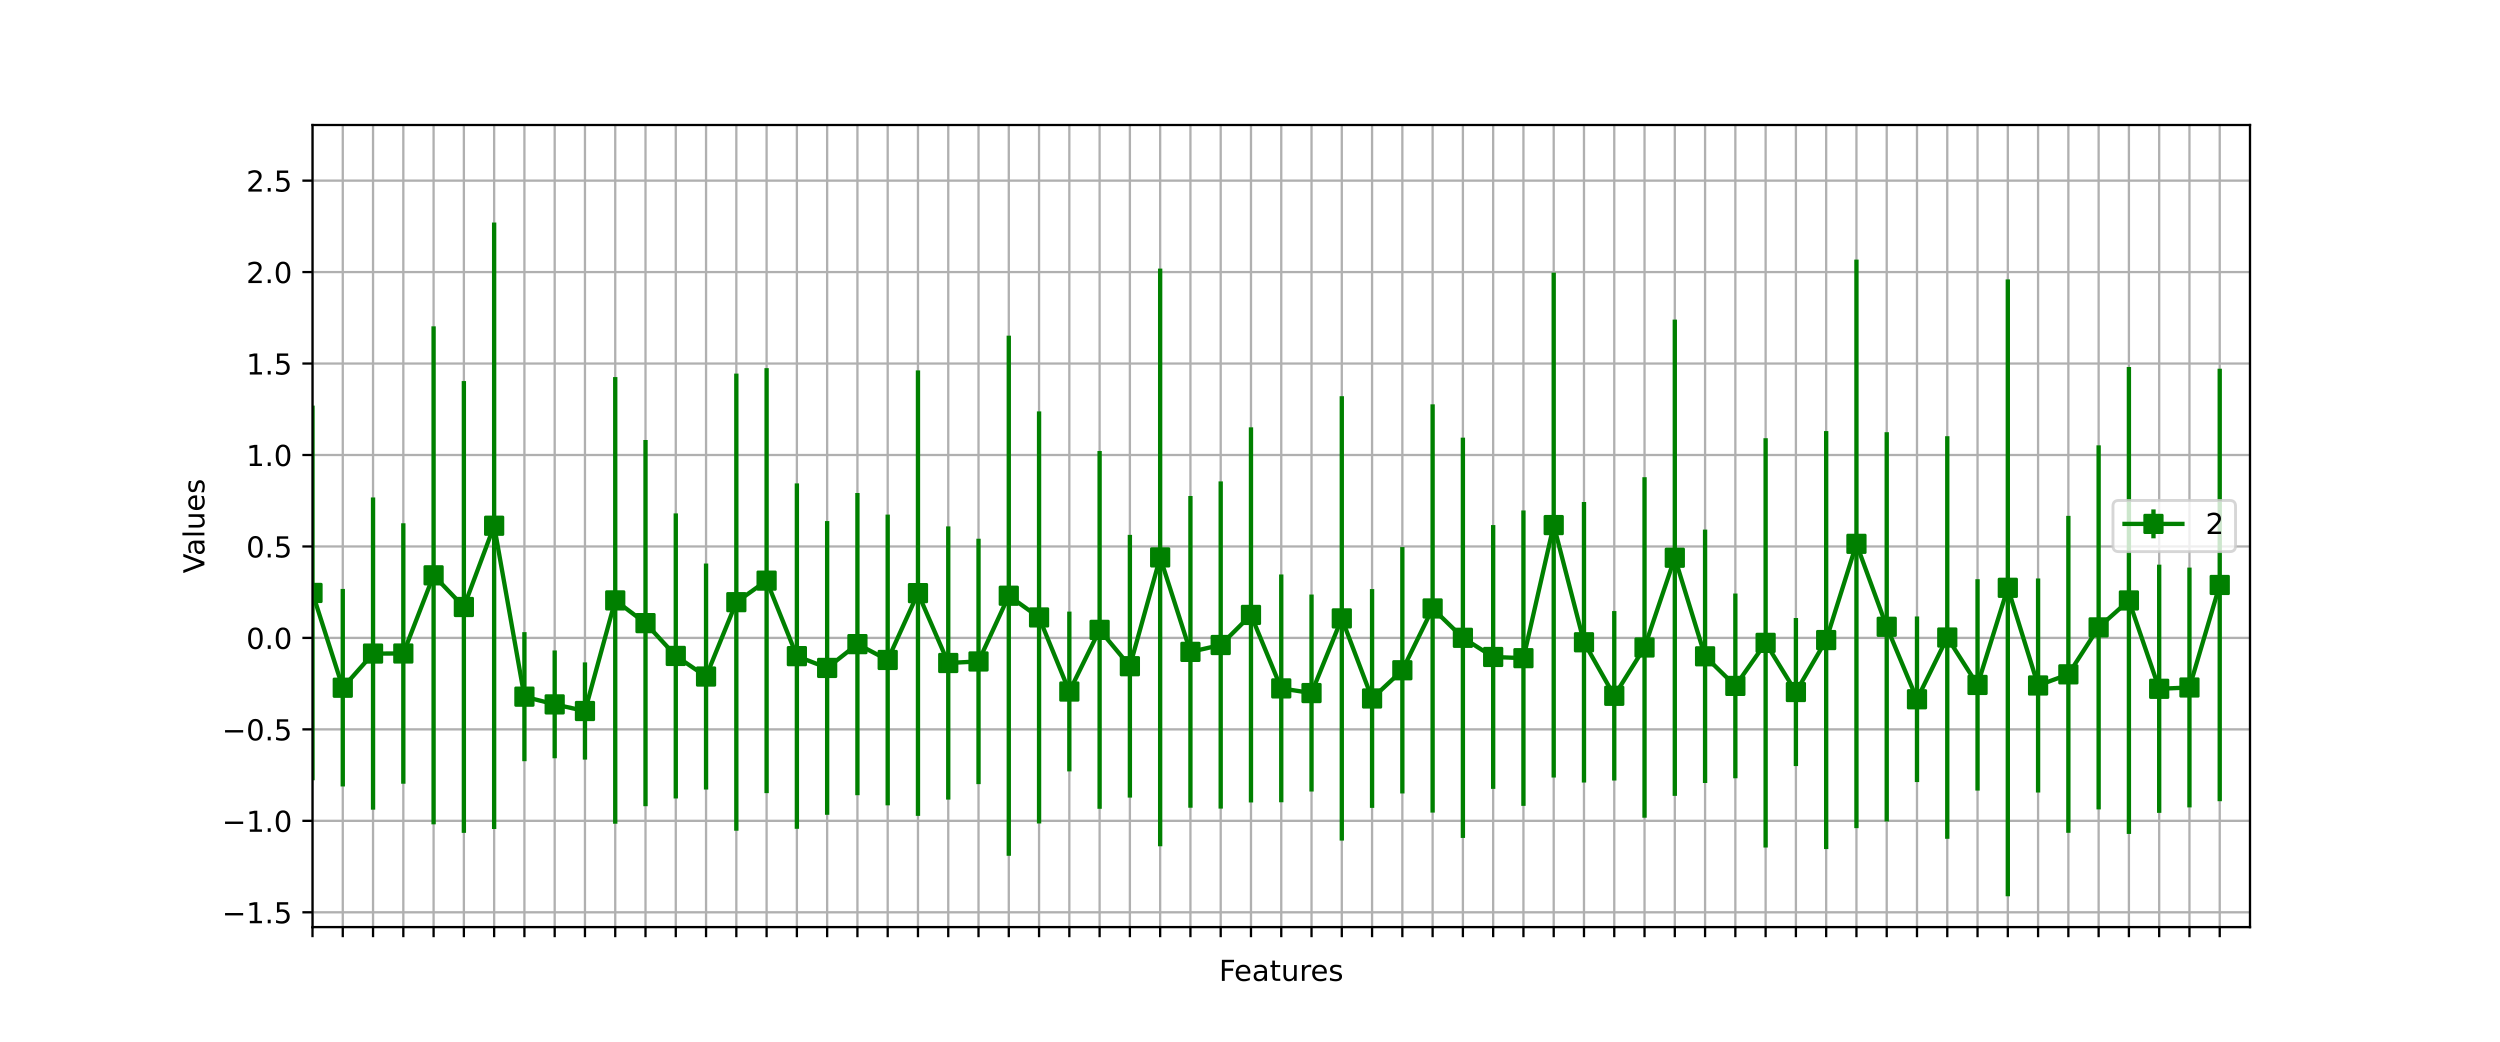 <?xml version="1.0" encoding="utf-8" standalone="no"?>
<!DOCTYPE svg PUBLIC "-//W3C//DTD SVG 1.1//EN"
  "http://www.w3.org/Graphics/SVG/1.1/DTD/svg11.dtd">
<!-- Created with matplotlib (https://matplotlib.org/) -->
<svg height="360pt" version="1.1" viewBox="0 0 864 360" width="864pt" xmlns="http://www.w3.org/2000/svg" xmlns:xlink="http://www.w3.org/1999/xlink">
 <defs>
  <style type="text/css">*{stroke-linecap:butt;stroke-linejoin:round;}</style>
 </defs>
 <g id="figure_1">
  <g id="patch_1">
   <path d="M 0 360 
L 864 360 
L 864 0 
L 0 0 
z
" style="fill:#ffffff;"/>
  </g>
  <g id="axes_1">
   <g id="patch_2">
    <path d="M 108 320.4 
L 777.6 320.4 
L 777.6 43.2 
L 108 43.2 
z
" style="fill:#ffffff;"/>
   </g>
   <g id="matplotlib.axis_1">
    <g id="xtick_1">
     <g id="line2d_1">
      <path clip-path="url(#p2459a33c38)" d="M 108 320.4 
L 108 43.2 
" style="fill:none;stroke:#b0b0b0;stroke-linecap:square;stroke-width:0.8;"/>
     </g>
     <g id="line2d_2">
      <defs>
       <path d="M 0 0 
L 0 3.5 
" id="m69bde5a366" style="stroke:#000000;stroke-width:0.8;"/>
      </defs>
      <g>
       <use style="stroke:#000000;stroke-width:0.8;" x="108" xlink:href="#m69bde5a366" y="320.4"/>
      </g>
     </g>
    </g>
    <g id="xtick_2">
     <g id="line2d_3">
      <path clip-path="url(#p2459a33c38)" d="M 118.463 320.4 
L 118.463 43.2 
" style="fill:none;stroke:#b0b0b0;stroke-linecap:square;stroke-width:0.8;"/>
     </g>
     <g id="line2d_4">
      <g>
       <use style="stroke:#000000;stroke-width:0.8;" x="118.463" xlink:href="#m69bde5a366" y="320.4"/>
      </g>
     </g>
    </g>
    <g id="xtick_3">
     <g id="line2d_5">
      <path clip-path="url(#p2459a33c38)" d="M 128.925 320.4 
L 128.925 43.2 
" style="fill:none;stroke:#b0b0b0;stroke-linecap:square;stroke-width:0.8;"/>
     </g>
     <g id="line2d_6">
      <g>
       <use style="stroke:#000000;stroke-width:0.8;" x="128.925" xlink:href="#m69bde5a366" y="320.4"/>
      </g>
     </g>
    </g>
    <g id="xtick_4">
     <g id="line2d_7">
      <path clip-path="url(#p2459a33c38)" d="M 139.387 320.4 
L 139.387 43.2 
" style="fill:none;stroke:#b0b0b0;stroke-linecap:square;stroke-width:0.8;"/>
     </g>
     <g id="line2d_8">
      <g>
       <use style="stroke:#000000;stroke-width:0.8;" x="139.387" xlink:href="#m69bde5a366" y="320.4"/>
      </g>
     </g>
    </g>
    <g id="xtick_5">
     <g id="line2d_9">
      <path clip-path="url(#p2459a33c38)" d="M 149.85 320.4 
L 149.85 43.2 
" style="fill:none;stroke:#b0b0b0;stroke-linecap:square;stroke-width:0.8;"/>
     </g>
     <g id="line2d_10">
      <g>
       <use style="stroke:#000000;stroke-width:0.8;" x="149.85" xlink:href="#m69bde5a366" y="320.4"/>
      </g>
     </g>
    </g>
    <g id="xtick_6">
     <g id="line2d_11">
      <path clip-path="url(#p2459a33c38)" d="M 160.312 320.4 
L 160.312 43.2 
" style="fill:none;stroke:#b0b0b0;stroke-linecap:square;stroke-width:0.8;"/>
     </g>
     <g id="line2d_12">
      <g>
       <use style="stroke:#000000;stroke-width:0.8;" x="160.312" xlink:href="#m69bde5a366" y="320.4"/>
      </g>
     </g>
    </g>
    <g id="xtick_7">
     <g id="line2d_13">
      <path clip-path="url(#p2459a33c38)" d="M 170.775 320.4 
L 170.775 43.2 
" style="fill:none;stroke:#b0b0b0;stroke-linecap:square;stroke-width:0.8;"/>
     </g>
     <g id="line2d_14">
      <g>
       <use style="stroke:#000000;stroke-width:0.8;" x="170.775" xlink:href="#m69bde5a366" y="320.4"/>
      </g>
     </g>
    </g>
    <g id="xtick_8">
     <g id="line2d_15">
      <path clip-path="url(#p2459a33c38)" d="M 181.238 320.4 
L 181.238 43.2 
" style="fill:none;stroke:#b0b0b0;stroke-linecap:square;stroke-width:0.8;"/>
     </g>
     <g id="line2d_16">
      <g>
       <use style="stroke:#000000;stroke-width:0.8;" x="181.238" xlink:href="#m69bde5a366" y="320.4"/>
      </g>
     </g>
    </g>
    <g id="xtick_9">
     <g id="line2d_17">
      <path clip-path="url(#p2459a33c38)" d="M 191.7 320.4 
L 191.7 43.2 
" style="fill:none;stroke:#b0b0b0;stroke-linecap:square;stroke-width:0.8;"/>
     </g>
     <g id="line2d_18">
      <g>
       <use style="stroke:#000000;stroke-width:0.8;" x="191.7" xlink:href="#m69bde5a366" y="320.4"/>
      </g>
     </g>
    </g>
    <g id="xtick_10">
     <g id="line2d_19">
      <path clip-path="url(#p2459a33c38)" d="M 202.162 320.4 
L 202.162 43.2 
" style="fill:none;stroke:#b0b0b0;stroke-linecap:square;stroke-width:0.8;"/>
     </g>
     <g id="line2d_20">
      <g>
       <use style="stroke:#000000;stroke-width:0.8;" x="202.162" xlink:href="#m69bde5a366" y="320.4"/>
      </g>
     </g>
    </g>
    <g id="xtick_11">
     <g id="line2d_21">
      <path clip-path="url(#p2459a33c38)" d="M 212.625 320.4 
L 212.625 43.2 
" style="fill:none;stroke:#b0b0b0;stroke-linecap:square;stroke-width:0.8;"/>
     </g>
     <g id="line2d_22">
      <g>
       <use style="stroke:#000000;stroke-width:0.8;" x="212.625" xlink:href="#m69bde5a366" y="320.4"/>
      </g>
     </g>
    </g>
    <g id="xtick_12">
     <g id="line2d_23">
      <path clip-path="url(#p2459a33c38)" d="M 223.088 320.4 
L 223.088 43.2 
" style="fill:none;stroke:#b0b0b0;stroke-linecap:square;stroke-width:0.8;"/>
     </g>
     <g id="line2d_24">
      <g>
       <use style="stroke:#000000;stroke-width:0.8;" x="223.088" xlink:href="#m69bde5a366" y="320.4"/>
      </g>
     </g>
    </g>
    <g id="xtick_13">
     <g id="line2d_25">
      <path clip-path="url(#p2459a33c38)" d="M 233.55 320.4 
L 233.55 43.2 
" style="fill:none;stroke:#b0b0b0;stroke-linecap:square;stroke-width:0.8;"/>
     </g>
     <g id="line2d_26">
      <g>
       <use style="stroke:#000000;stroke-width:0.8;" x="233.55" xlink:href="#m69bde5a366" y="320.4"/>
      </g>
     </g>
    </g>
    <g id="xtick_14">
     <g id="line2d_27">
      <path clip-path="url(#p2459a33c38)" d="M 244.012 320.4 
L 244.012 43.2 
" style="fill:none;stroke:#b0b0b0;stroke-linecap:square;stroke-width:0.8;"/>
     </g>
     <g id="line2d_28">
      <g>
       <use style="stroke:#000000;stroke-width:0.8;" x="244.012" xlink:href="#m69bde5a366" y="320.4"/>
      </g>
     </g>
    </g>
    <g id="xtick_15">
     <g id="line2d_29">
      <path clip-path="url(#p2459a33c38)" d="M 254.475 320.4 
L 254.475 43.2 
" style="fill:none;stroke:#b0b0b0;stroke-linecap:square;stroke-width:0.8;"/>
     </g>
     <g id="line2d_30">
      <g>
       <use style="stroke:#000000;stroke-width:0.8;" x="254.475" xlink:href="#m69bde5a366" y="320.4"/>
      </g>
     </g>
    </g>
    <g id="xtick_16">
     <g id="line2d_31">
      <path clip-path="url(#p2459a33c38)" d="M 264.938 320.4 
L 264.938 43.2 
" style="fill:none;stroke:#b0b0b0;stroke-linecap:square;stroke-width:0.8;"/>
     </g>
     <g id="line2d_32">
      <g>
       <use style="stroke:#000000;stroke-width:0.8;" x="264.938" xlink:href="#m69bde5a366" y="320.4"/>
      </g>
     </g>
    </g>
    <g id="xtick_17">
     <g id="line2d_33">
      <path clip-path="url(#p2459a33c38)" d="M 275.4 320.4 
L 275.4 43.2 
" style="fill:none;stroke:#b0b0b0;stroke-linecap:square;stroke-width:0.8;"/>
     </g>
     <g id="line2d_34">
      <g>
       <use style="stroke:#000000;stroke-width:0.8;" x="275.4" xlink:href="#m69bde5a366" y="320.4"/>
      </g>
     </g>
    </g>
    <g id="xtick_18">
     <g id="line2d_35">
      <path clip-path="url(#p2459a33c38)" d="M 285.863 320.4 
L 285.863 43.2 
" style="fill:none;stroke:#b0b0b0;stroke-linecap:square;stroke-width:0.8;"/>
     </g>
     <g id="line2d_36">
      <g>
       <use style="stroke:#000000;stroke-width:0.8;" x="285.863" xlink:href="#m69bde5a366" y="320.4"/>
      </g>
     </g>
    </g>
    <g id="xtick_19">
     <g id="line2d_37">
      <path clip-path="url(#p2459a33c38)" d="M 296.325 320.4 
L 296.325 43.2 
" style="fill:none;stroke:#b0b0b0;stroke-linecap:square;stroke-width:0.8;"/>
     </g>
     <g id="line2d_38">
      <g>
       <use style="stroke:#000000;stroke-width:0.8;" x="296.325" xlink:href="#m69bde5a366" y="320.4"/>
      </g>
     </g>
    </g>
    <g id="xtick_20">
     <g id="line2d_39">
      <path clip-path="url(#p2459a33c38)" d="M 306.788 320.4 
L 306.788 43.2 
" style="fill:none;stroke:#b0b0b0;stroke-linecap:square;stroke-width:0.8;"/>
     </g>
     <g id="line2d_40">
      <g>
       <use style="stroke:#000000;stroke-width:0.8;" x="306.788" xlink:href="#m69bde5a366" y="320.4"/>
      </g>
     </g>
    </g>
    <g id="xtick_21">
     <g id="line2d_41">
      <path clip-path="url(#p2459a33c38)" d="M 317.25 320.4 
L 317.25 43.2 
" style="fill:none;stroke:#b0b0b0;stroke-linecap:square;stroke-width:0.8;"/>
     </g>
     <g id="line2d_42">
      <g>
       <use style="stroke:#000000;stroke-width:0.8;" x="317.25" xlink:href="#m69bde5a366" y="320.4"/>
      </g>
     </g>
    </g>
    <g id="xtick_22">
     <g id="line2d_43">
      <path clip-path="url(#p2459a33c38)" d="M 327.712 320.4 
L 327.712 43.2 
" style="fill:none;stroke:#b0b0b0;stroke-linecap:square;stroke-width:0.8;"/>
     </g>
     <g id="line2d_44">
      <g>
       <use style="stroke:#000000;stroke-width:0.8;" x="327.712" xlink:href="#m69bde5a366" y="320.4"/>
      </g>
     </g>
    </g>
    <g id="xtick_23">
     <g id="line2d_45">
      <path clip-path="url(#p2459a33c38)" d="M 338.175 320.4 
L 338.175 43.2 
" style="fill:none;stroke:#b0b0b0;stroke-linecap:square;stroke-width:0.8;"/>
     </g>
     <g id="line2d_46">
      <g>
       <use style="stroke:#000000;stroke-width:0.8;" x="338.175" xlink:href="#m69bde5a366" y="320.4"/>
      </g>
     </g>
    </g>
    <g id="xtick_24">
     <g id="line2d_47">
      <path clip-path="url(#p2459a33c38)" d="M 348.637 320.4 
L 348.637 43.2 
" style="fill:none;stroke:#b0b0b0;stroke-linecap:square;stroke-width:0.8;"/>
     </g>
     <g id="line2d_48">
      <g>
       <use style="stroke:#000000;stroke-width:0.8;" x="348.637" xlink:href="#m69bde5a366" y="320.4"/>
      </g>
     </g>
    </g>
    <g id="xtick_25">
     <g id="line2d_49">
      <path clip-path="url(#p2459a33c38)" d="M 359.1 320.4 
L 359.1 43.2 
" style="fill:none;stroke:#b0b0b0;stroke-linecap:square;stroke-width:0.8;"/>
     </g>
     <g id="line2d_50">
      <g>
       <use style="stroke:#000000;stroke-width:0.8;" x="359.1" xlink:href="#m69bde5a366" y="320.4"/>
      </g>
     </g>
    </g>
    <g id="xtick_26">
     <g id="line2d_51">
      <path clip-path="url(#p2459a33c38)" d="M 369.562 320.4 
L 369.562 43.2 
" style="fill:none;stroke:#b0b0b0;stroke-linecap:square;stroke-width:0.8;"/>
     </g>
     <g id="line2d_52">
      <g>
       <use style="stroke:#000000;stroke-width:0.8;" x="369.562" xlink:href="#m69bde5a366" y="320.4"/>
      </g>
     </g>
    </g>
    <g id="xtick_27">
     <g id="line2d_53">
      <path clip-path="url(#p2459a33c38)" d="M 380.025 320.4 
L 380.025 43.2 
" style="fill:none;stroke:#b0b0b0;stroke-linecap:square;stroke-width:0.8;"/>
     </g>
     <g id="line2d_54">
      <g>
       <use style="stroke:#000000;stroke-width:0.8;" x="380.025" xlink:href="#m69bde5a366" y="320.4"/>
      </g>
     </g>
    </g>
    <g id="xtick_28">
     <g id="line2d_55">
      <path clip-path="url(#p2459a33c38)" d="M 390.488 320.4 
L 390.488 43.2 
" style="fill:none;stroke:#b0b0b0;stroke-linecap:square;stroke-width:0.8;"/>
     </g>
     <g id="line2d_56">
      <g>
       <use style="stroke:#000000;stroke-width:0.8;" x="390.488" xlink:href="#m69bde5a366" y="320.4"/>
      </g>
     </g>
    </g>
    <g id="xtick_29">
     <g id="line2d_57">
      <path clip-path="url(#p2459a33c38)" d="M 400.95 320.4 
L 400.95 43.2 
" style="fill:none;stroke:#b0b0b0;stroke-linecap:square;stroke-width:0.8;"/>
     </g>
     <g id="line2d_58">
      <g>
       <use style="stroke:#000000;stroke-width:0.8;" x="400.95" xlink:href="#m69bde5a366" y="320.4"/>
      </g>
     </g>
    </g>
    <g id="xtick_30">
     <g id="line2d_59">
      <path clip-path="url(#p2459a33c38)" d="M 411.413 320.4 
L 411.413 43.2 
" style="fill:none;stroke:#b0b0b0;stroke-linecap:square;stroke-width:0.8;"/>
     </g>
     <g id="line2d_60">
      <g>
       <use style="stroke:#000000;stroke-width:0.8;" x="411.413" xlink:href="#m69bde5a366" y="320.4"/>
      </g>
     </g>
    </g>
    <g id="xtick_31">
     <g id="line2d_61">
      <path clip-path="url(#p2459a33c38)" d="M 421.875 320.4 
L 421.875 43.2 
" style="fill:none;stroke:#b0b0b0;stroke-linecap:square;stroke-width:0.8;"/>
     </g>
     <g id="line2d_62">
      <g>
       <use style="stroke:#000000;stroke-width:0.8;" x="421.875" xlink:href="#m69bde5a366" y="320.4"/>
      </g>
     </g>
    </g>
    <g id="xtick_32">
     <g id="line2d_63">
      <path clip-path="url(#p2459a33c38)" d="M 432.337 320.4 
L 432.337 43.2 
" style="fill:none;stroke:#b0b0b0;stroke-linecap:square;stroke-width:0.8;"/>
     </g>
     <g id="line2d_64">
      <g>
       <use style="stroke:#000000;stroke-width:0.8;" x="432.337" xlink:href="#m69bde5a366" y="320.4"/>
      </g>
     </g>
    </g>
    <g id="xtick_33">
     <g id="line2d_65">
      <path clip-path="url(#p2459a33c38)" d="M 442.8 320.4 
L 442.8 43.2 
" style="fill:none;stroke:#b0b0b0;stroke-linecap:square;stroke-width:0.8;"/>
     </g>
     <g id="line2d_66">
      <g>
       <use style="stroke:#000000;stroke-width:0.8;" x="442.8" xlink:href="#m69bde5a366" y="320.4"/>
      </g>
     </g>
    </g>
    <g id="xtick_34">
     <g id="line2d_67">
      <path clip-path="url(#p2459a33c38)" d="M 453.262 320.4 
L 453.262 43.2 
" style="fill:none;stroke:#b0b0b0;stroke-linecap:square;stroke-width:0.8;"/>
     </g>
     <g id="line2d_68">
      <g>
       <use style="stroke:#000000;stroke-width:0.8;" x="453.262" xlink:href="#m69bde5a366" y="320.4"/>
      </g>
     </g>
    </g>
    <g id="xtick_35">
     <g id="line2d_69">
      <path clip-path="url(#p2459a33c38)" d="M 463.725 320.4 
L 463.725 43.2 
" style="fill:none;stroke:#b0b0b0;stroke-linecap:square;stroke-width:0.8;"/>
     </g>
     <g id="line2d_70">
      <g>
       <use style="stroke:#000000;stroke-width:0.8;" x="463.725" xlink:href="#m69bde5a366" y="320.4"/>
      </g>
     </g>
    </g>
    <g id="xtick_36">
     <g id="line2d_71">
      <path clip-path="url(#p2459a33c38)" d="M 474.188 320.4 
L 474.188 43.2 
" style="fill:none;stroke:#b0b0b0;stroke-linecap:square;stroke-width:0.8;"/>
     </g>
     <g id="line2d_72">
      <g>
       <use style="stroke:#000000;stroke-width:0.8;" x="474.188" xlink:href="#m69bde5a366" y="320.4"/>
      </g>
     </g>
    </g>
    <g id="xtick_37">
     <g id="line2d_73">
      <path clip-path="url(#p2459a33c38)" d="M 484.65 320.4 
L 484.65 43.2 
" style="fill:none;stroke:#b0b0b0;stroke-linecap:square;stroke-width:0.8;"/>
     </g>
     <g id="line2d_74">
      <g>
       <use style="stroke:#000000;stroke-width:0.8;" x="484.65" xlink:href="#m69bde5a366" y="320.4"/>
      </g>
     </g>
    </g>
    <g id="xtick_38">
     <g id="line2d_75">
      <path clip-path="url(#p2459a33c38)" d="M 495.113 320.4 
L 495.113 43.2 
" style="fill:none;stroke:#b0b0b0;stroke-linecap:square;stroke-width:0.8;"/>
     </g>
     <g id="line2d_76">
      <g>
       <use style="stroke:#000000;stroke-width:0.8;" x="495.113" xlink:href="#m69bde5a366" y="320.4"/>
      </g>
     </g>
    </g>
    <g id="xtick_39">
     <g id="line2d_77">
      <path clip-path="url(#p2459a33c38)" d="M 505.575 320.4 
L 505.575 43.2 
" style="fill:none;stroke:#b0b0b0;stroke-linecap:square;stroke-width:0.8;"/>
     </g>
     <g id="line2d_78">
      <g>
       <use style="stroke:#000000;stroke-width:0.8;" x="505.575" xlink:href="#m69bde5a366" y="320.4"/>
      </g>
     </g>
    </g>
    <g id="xtick_40">
     <g id="line2d_79">
      <path clip-path="url(#p2459a33c38)" d="M 516.038 320.4 
L 516.038 43.2 
" style="fill:none;stroke:#b0b0b0;stroke-linecap:square;stroke-width:0.8;"/>
     </g>
     <g id="line2d_80">
      <g>
       <use style="stroke:#000000;stroke-width:0.8;" x="516.038" xlink:href="#m69bde5a366" y="320.4"/>
      </g>
     </g>
    </g>
    <g id="xtick_41">
     <g id="line2d_81">
      <path clip-path="url(#p2459a33c38)" d="M 526.5 320.4 
L 526.5 43.2 
" style="fill:none;stroke:#b0b0b0;stroke-linecap:square;stroke-width:0.8;"/>
     </g>
     <g id="line2d_82">
      <g>
       <use style="stroke:#000000;stroke-width:0.8;" x="526.5" xlink:href="#m69bde5a366" y="320.4"/>
      </g>
     </g>
    </g>
    <g id="xtick_42">
     <g id="line2d_83">
      <path clip-path="url(#p2459a33c38)" d="M 536.962 320.4 
L 536.962 43.2 
" style="fill:none;stroke:#b0b0b0;stroke-linecap:square;stroke-width:0.8;"/>
     </g>
     <g id="line2d_84">
      <g>
       <use style="stroke:#000000;stroke-width:0.8;" x="536.962" xlink:href="#m69bde5a366" y="320.4"/>
      </g>
     </g>
    </g>
    <g id="xtick_43">
     <g id="line2d_85">
      <path clip-path="url(#p2459a33c38)" d="M 547.425 320.4 
L 547.425 43.2 
" style="fill:none;stroke:#b0b0b0;stroke-linecap:square;stroke-width:0.8;"/>
     </g>
     <g id="line2d_86">
      <g>
       <use style="stroke:#000000;stroke-width:0.8;" x="547.425" xlink:href="#m69bde5a366" y="320.4"/>
      </g>
     </g>
    </g>
    <g id="xtick_44">
     <g id="line2d_87">
      <path clip-path="url(#p2459a33c38)" d="M 557.888 320.4 
L 557.888 43.2 
" style="fill:none;stroke:#b0b0b0;stroke-linecap:square;stroke-width:0.8;"/>
     </g>
     <g id="line2d_88">
      <g>
       <use style="stroke:#000000;stroke-width:0.8;" x="557.888" xlink:href="#m69bde5a366" y="320.4"/>
      </g>
     </g>
    </g>
    <g id="xtick_45">
     <g id="line2d_89">
      <path clip-path="url(#p2459a33c38)" d="M 568.35 320.4 
L 568.35 43.2 
" style="fill:none;stroke:#b0b0b0;stroke-linecap:square;stroke-width:0.8;"/>
     </g>
     <g id="line2d_90">
      <g>
       <use style="stroke:#000000;stroke-width:0.8;" x="568.35" xlink:href="#m69bde5a366" y="320.4"/>
      </g>
     </g>
    </g>
    <g id="xtick_46">
     <g id="line2d_91">
      <path clip-path="url(#p2459a33c38)" d="M 578.812 320.4 
L 578.812 43.2 
" style="fill:none;stroke:#b0b0b0;stroke-linecap:square;stroke-width:0.8;"/>
     </g>
     <g id="line2d_92">
      <g>
       <use style="stroke:#000000;stroke-width:0.8;" x="578.812" xlink:href="#m69bde5a366" y="320.4"/>
      </g>
     </g>
    </g>
    <g id="xtick_47">
     <g id="line2d_93">
      <path clip-path="url(#p2459a33c38)" d="M 589.275 320.4 
L 589.275 43.2 
" style="fill:none;stroke:#b0b0b0;stroke-linecap:square;stroke-width:0.8;"/>
     </g>
     <g id="line2d_94">
      <g>
       <use style="stroke:#000000;stroke-width:0.8;" x="589.275" xlink:href="#m69bde5a366" y="320.4"/>
      </g>
     </g>
    </g>
    <g id="xtick_48">
     <g id="line2d_95">
      <path clip-path="url(#p2459a33c38)" d="M 599.737 320.4 
L 599.737 43.2 
" style="fill:none;stroke:#b0b0b0;stroke-linecap:square;stroke-width:0.8;"/>
     </g>
     <g id="line2d_96">
      <g>
       <use style="stroke:#000000;stroke-width:0.8;" x="599.737" xlink:href="#m69bde5a366" y="320.4"/>
      </g>
     </g>
    </g>
    <g id="xtick_49">
     <g id="line2d_97">
      <path clip-path="url(#p2459a33c38)" d="M 610.2 320.4 
L 610.2 43.2 
" style="fill:none;stroke:#b0b0b0;stroke-linecap:square;stroke-width:0.8;"/>
     </g>
     <g id="line2d_98">
      <g>
       <use style="stroke:#000000;stroke-width:0.8;" x="610.2" xlink:href="#m69bde5a366" y="320.4"/>
      </g>
     </g>
    </g>
    <g id="xtick_50">
     <g id="line2d_99">
      <path clip-path="url(#p2459a33c38)" d="M 620.663 320.4 
L 620.663 43.2 
" style="fill:none;stroke:#b0b0b0;stroke-linecap:square;stroke-width:0.8;"/>
     </g>
     <g id="line2d_100">
      <g>
       <use style="stroke:#000000;stroke-width:0.8;" x="620.663" xlink:href="#m69bde5a366" y="320.4"/>
      </g>
     </g>
    </g>
    <g id="xtick_51">
     <g id="line2d_101">
      <path clip-path="url(#p2459a33c38)" d="M 631.125 320.4 
L 631.125 43.2 
" style="fill:none;stroke:#b0b0b0;stroke-linecap:square;stroke-width:0.8;"/>
     </g>
     <g id="line2d_102">
      <g>
       <use style="stroke:#000000;stroke-width:0.8;" x="631.125" xlink:href="#m69bde5a366" y="320.4"/>
      </g>
     </g>
    </g>
    <g id="xtick_52">
     <g id="line2d_103">
      <path clip-path="url(#p2459a33c38)" d="M 641.587 320.4 
L 641.587 43.2 
" style="fill:none;stroke:#b0b0b0;stroke-linecap:square;stroke-width:0.8;"/>
     </g>
     <g id="line2d_104">
      <g>
       <use style="stroke:#000000;stroke-width:0.8;" x="641.587" xlink:href="#m69bde5a366" y="320.4"/>
      </g>
     </g>
    </g>
    <g id="xtick_53">
     <g id="line2d_105">
      <path clip-path="url(#p2459a33c38)" d="M 652.05 320.4 
L 652.05 43.2 
" style="fill:none;stroke:#b0b0b0;stroke-linecap:square;stroke-width:0.8;"/>
     </g>
     <g id="line2d_106">
      <g>
       <use style="stroke:#000000;stroke-width:0.8;" x="652.05" xlink:href="#m69bde5a366" y="320.4"/>
      </g>
     </g>
    </g>
    <g id="xtick_54">
     <g id="line2d_107">
      <path clip-path="url(#p2459a33c38)" d="M 662.513 320.4 
L 662.513 43.2 
" style="fill:none;stroke:#b0b0b0;stroke-linecap:square;stroke-width:0.8;"/>
     </g>
     <g id="line2d_108">
      <g>
       <use style="stroke:#000000;stroke-width:0.8;" x="662.513" xlink:href="#m69bde5a366" y="320.4"/>
      </g>
     </g>
    </g>
    <g id="xtick_55">
     <g id="line2d_109">
      <path clip-path="url(#p2459a33c38)" d="M 672.975 320.4 
L 672.975 43.2 
" style="fill:none;stroke:#b0b0b0;stroke-linecap:square;stroke-width:0.8;"/>
     </g>
     <g id="line2d_110">
      <g>
       <use style="stroke:#000000;stroke-width:0.8;" x="672.975" xlink:href="#m69bde5a366" y="320.4"/>
      </g>
     </g>
    </g>
    <g id="xtick_56">
     <g id="line2d_111">
      <path clip-path="url(#p2459a33c38)" d="M 683.438 320.4 
L 683.438 43.2 
" style="fill:none;stroke:#b0b0b0;stroke-linecap:square;stroke-width:0.8;"/>
     </g>
     <g id="line2d_112">
      <g>
       <use style="stroke:#000000;stroke-width:0.8;" x="683.438" xlink:href="#m69bde5a366" y="320.4"/>
      </g>
     </g>
    </g>
    <g id="xtick_57">
     <g id="line2d_113">
      <path clip-path="url(#p2459a33c38)" d="M 693.9 320.4 
L 693.9 43.2 
" style="fill:none;stroke:#b0b0b0;stroke-linecap:square;stroke-width:0.8;"/>
     </g>
     <g id="line2d_114">
      <g>
       <use style="stroke:#000000;stroke-width:0.8;" x="693.9" xlink:href="#m69bde5a366" y="320.4"/>
      </g>
     </g>
    </g>
    <g id="xtick_58">
     <g id="line2d_115">
      <path clip-path="url(#p2459a33c38)" d="M 704.362 320.4 
L 704.362 43.2 
" style="fill:none;stroke:#b0b0b0;stroke-linecap:square;stroke-width:0.8;"/>
     </g>
     <g id="line2d_116">
      <g>
       <use style="stroke:#000000;stroke-width:0.8;" x="704.362" xlink:href="#m69bde5a366" y="320.4"/>
      </g>
     </g>
    </g>
    <g id="xtick_59">
     <g id="line2d_117">
      <path clip-path="url(#p2459a33c38)" d="M 714.825 320.4 
L 714.825 43.2 
" style="fill:none;stroke:#b0b0b0;stroke-linecap:square;stroke-width:0.8;"/>
     </g>
     <g id="line2d_118">
      <g>
       <use style="stroke:#000000;stroke-width:0.8;" x="714.825" xlink:href="#m69bde5a366" y="320.4"/>
      </g>
     </g>
    </g>
    <g id="xtick_60">
     <g id="line2d_119">
      <path clip-path="url(#p2459a33c38)" d="M 725.288 320.4 
L 725.288 43.2 
" style="fill:none;stroke:#b0b0b0;stroke-linecap:square;stroke-width:0.8;"/>
     </g>
     <g id="line2d_120">
      <g>
       <use style="stroke:#000000;stroke-width:0.8;" x="725.288" xlink:href="#m69bde5a366" y="320.4"/>
      </g>
     </g>
    </g>
    <g id="xtick_61">
     <g id="line2d_121">
      <path clip-path="url(#p2459a33c38)" d="M 735.75 320.4 
L 735.75 43.2 
" style="fill:none;stroke:#b0b0b0;stroke-linecap:square;stroke-width:0.8;"/>
     </g>
     <g id="line2d_122">
      <g>
       <use style="stroke:#000000;stroke-width:0.8;" x="735.75" xlink:href="#m69bde5a366" y="320.4"/>
      </g>
     </g>
    </g>
    <g id="xtick_62">
     <g id="line2d_123">
      <path clip-path="url(#p2459a33c38)" d="M 746.212 320.4 
L 746.212 43.2 
" style="fill:none;stroke:#b0b0b0;stroke-linecap:square;stroke-width:0.8;"/>
     </g>
     <g id="line2d_124">
      <g>
       <use style="stroke:#000000;stroke-width:0.8;" x="746.212" xlink:href="#m69bde5a366" y="320.4"/>
      </g>
     </g>
    </g>
    <g id="xtick_63">
     <g id="line2d_125">
      <path clip-path="url(#p2459a33c38)" d="M 756.675 320.4 
L 756.675 43.2 
" style="fill:none;stroke:#b0b0b0;stroke-linecap:square;stroke-width:0.8;"/>
     </g>
     <g id="line2d_126">
      <g>
       <use style="stroke:#000000;stroke-width:0.8;" x="756.675" xlink:href="#m69bde5a366" y="320.4"/>
      </g>
     </g>
    </g>
    <g id="xtick_64">
     <g id="line2d_127">
      <path clip-path="url(#p2459a33c38)" d="M 767.138 320.4 
L 767.138 43.2 
" style="fill:none;stroke:#b0b0b0;stroke-linecap:square;stroke-width:0.8;"/>
     </g>
     <g id="line2d_128">
      <g>
       <use style="stroke:#000000;stroke-width:0.8;" x="767.138" xlink:href="#m69bde5a366" y="320.4"/>
      </g>
     </g>
    </g>
    <g id="text_1">
     <!-- Features -->
     <g transform="translate(421.305 338.998)scale(0.1 -0.1)">
      <defs>
       <path d="M 9.812 72.906 
L 51.703 72.906 
L 51.703 64.594 
L 19.672 64.594 
L 19.672 43.109 
L 48.578 43.109 
L 48.578 34.812 
L 19.672 34.812 
L 19.672 0 
L 9.812 0 
z
" id="DejaVuSans-70"/>
       <path d="M 56.203 29.594 
L 56.203 25.203 
L 14.891 25.203 
Q 15.484 15.922 20.484 11.062 
Q 25.484 6.203 34.422 6.203 
Q 39.594 6.203 44.453 7.469 
Q 49.312 8.734 54.109 11.281 
L 54.109 2.781 
Q 49.266 0.734 44.188 -0.344 
Q 39.109 -1.422 33.891 -1.422 
Q 20.797 -1.422 13.156 6.188 
Q 5.516 13.812 5.516 26.812 
Q 5.516 40.234 12.766 48.109 
Q 20.016 56 32.328 56 
Q 43.359 56 49.781 48.891 
Q 56.203 41.797 56.203 29.594 
z
M 47.219 32.234 
Q 47.125 39.594 43.094 43.984 
Q 39.062 48.391 32.422 48.391 
Q 24.906 48.391 20.391 44.141 
Q 15.875 39.891 15.188 32.172 
z
" id="DejaVuSans-101"/>
       <path d="M 34.281 27.484 
Q 23.391 27.484 19.188 25 
Q 14.984 22.516 14.984 16.5 
Q 14.984 11.719 18.141 8.906 
Q 21.297 6.109 26.703 6.109 
Q 34.188 6.109 38.703 11.406 
Q 43.219 16.703 43.219 25.484 
L 43.219 27.484 
z
M 52.203 31.203 
L 52.203 0 
L 43.219 0 
L 43.219 8.297 
Q 40.141 3.328 35.547 0.953 
Q 30.953 -1.422 24.312 -1.422 
Q 15.922 -1.422 10.953 3.297 
Q 6 8.016 6 15.922 
Q 6 25.141 12.172 29.828 
Q 18.359 34.516 30.609 34.516 
L 43.219 34.516 
L 43.219 35.406 
Q 43.219 41.609 39.141 45 
Q 35.062 48.391 27.688 48.391 
Q 23 48.391 18.547 47.266 
Q 14.109 46.141 10.016 43.891 
L 10.016 52.203 
Q 14.938 54.109 19.578 55.047 
Q 24.219 56 28.609 56 
Q 40.484 56 46.344 49.844 
Q 52.203 43.703 52.203 31.203 
z
" id="DejaVuSans-97"/>
       <path d="M 18.312 70.219 
L 18.312 54.688 
L 36.812 54.688 
L 36.812 47.703 
L 18.312 47.703 
L 18.312 18.016 
Q 18.312 11.328 20.141 9.422 
Q 21.969 7.516 27.594 7.516 
L 36.812 7.516 
L 36.812 0 
L 27.594 0 
Q 17.188 0 13.234 3.875 
Q 9.281 7.766 9.281 18.016 
L 9.281 47.703 
L 2.688 47.703 
L 2.688 54.688 
L 9.281 54.688 
L 9.281 70.219 
z
" id="DejaVuSans-116"/>
       <path d="M 8.5 21.578 
L 8.5 54.688 
L 17.484 54.688 
L 17.484 21.922 
Q 17.484 14.156 20.5 10.266 
Q 23.531 6.391 29.594 6.391 
Q 36.859 6.391 41.078 11.031 
Q 45.312 15.672 45.312 23.688 
L 45.312 54.688 
L 54.297 54.688 
L 54.297 0 
L 45.312 0 
L 45.312 8.406 
Q 42.047 3.422 37.719 1 
Q 33.406 -1.422 27.688 -1.422 
Q 18.266 -1.422 13.375 4.438 
Q 8.5 10.297 8.5 21.578 
z
M 31.109 56 
z
" id="DejaVuSans-117"/>
       <path d="M 41.109 46.297 
Q 39.594 47.172 37.812 47.578 
Q 36.031 48 33.891 48 
Q 26.266 48 22.188 43.047 
Q 18.109 38.094 18.109 28.812 
L 18.109 0 
L 9.078 0 
L 9.078 54.688 
L 18.109 54.688 
L 18.109 46.188 
Q 20.953 51.172 25.484 53.578 
Q 30.031 56 36.531 56 
Q 37.453 56 38.578 55.875 
Q 39.703 55.766 41.062 55.516 
z
" id="DejaVuSans-114"/>
       <path d="M 44.281 53.078 
L 44.281 44.578 
Q 40.484 46.531 36.375 47.5 
Q 32.281 48.484 27.875 48.484 
Q 21.188 48.484 17.844 46.438 
Q 14.5 44.391 14.5 40.281 
Q 14.5 37.156 16.891 35.375 
Q 19.281 33.594 26.516 31.984 
L 29.594 31.297 
Q 39.156 29.25 43.188 25.516 
Q 47.219 21.781 47.219 15.094 
Q 47.219 7.469 41.188 3.016 
Q 35.156 -1.422 24.609 -1.422 
Q 20.219 -1.422 15.453 -0.562 
Q 10.688 0.297 5.422 2 
L 5.422 11.281 
Q 10.406 8.688 15.234 7.391 
Q 20.062 6.109 24.812 6.109 
Q 31.156 6.109 34.562 8.281 
Q 37.984 10.453 37.984 14.406 
Q 37.984 18.062 35.516 20.016 
Q 33.062 21.969 24.703 23.781 
L 21.578 24.516 
Q 13.234 26.266 9.516 29.906 
Q 5.812 33.547 5.812 39.891 
Q 5.812 47.609 11.281 51.797 
Q 16.75 56 26.812 56 
Q 31.781 56 36.172 55.266 
Q 40.578 54.547 44.281 53.078 
z
" id="DejaVuSans-115"/>
      </defs>
      <use xlink:href="#DejaVuSans-70"/>
      <use x="52.02" xlink:href="#DejaVuSans-101"/>
      <use x="113.543" xlink:href="#DejaVuSans-97"/>
      <use x="174.822" xlink:href="#DejaVuSans-116"/>
      <use x="214.031" xlink:href="#DejaVuSans-117"/>
      <use x="277.41" xlink:href="#DejaVuSans-114"/>
      <use x="316.273" xlink:href="#DejaVuSans-101"/>
      <use x="377.797" xlink:href="#DejaVuSans-115"/>
     </g>
    </g>
   </g>
   <g id="matplotlib.axis_2">
    <g id="ytick_1">
     <g id="line2d_129">
      <path clip-path="url(#p2459a33c38)" d="M 108 315.289 
L 777.6 315.289 
" style="fill:none;stroke:#b0b0b0;stroke-linecap:square;stroke-width:0.8;"/>
     </g>
     <g id="line2d_130">
      <defs>
       <path d="M 0 0 
L -3.5 0 
" id="md7e30ed0c3" style="stroke:#000000;stroke-width:0.8;"/>
      </defs>
      <g>
       <use style="stroke:#000000;stroke-width:0.8;" x="108" xlink:href="#md7e30ed0c3" y="315.289"/>
      </g>
     </g>
     <g id="text_2">
      <!-- −1.5 -->
      <g transform="translate(76.717 319.088)scale(0.1 -0.1)">
       <defs>
        <path d="M 10.594 35.5 
L 73.188 35.5 
L 73.188 27.203 
L 10.594 27.203 
z
" id="DejaVuSans-8722"/>
        <path d="M 12.406 8.297 
L 28.516 8.297 
L 28.516 63.922 
L 10.984 60.406 
L 10.984 69.391 
L 28.422 72.906 
L 38.281 72.906 
L 38.281 8.297 
L 54.391 8.297 
L 54.391 0 
L 12.406 0 
z
" id="DejaVuSans-49"/>
        <path d="M 10.688 12.406 
L 21 12.406 
L 21 0 
L 10.688 0 
z
" id="DejaVuSans-46"/>
        <path d="M 10.797 72.906 
L 49.516 72.906 
L 49.516 64.594 
L 19.828 64.594 
L 19.828 46.734 
Q 21.969 47.469 24.109 47.828 
Q 26.266 48.188 28.422 48.188 
Q 40.625 48.188 47.75 41.5 
Q 54.891 34.812 54.891 23.391 
Q 54.891 11.625 47.562 5.094 
Q 40.234 -1.422 26.906 -1.422 
Q 22.312 -1.422 17.547 -0.641 
Q 12.797 0.141 7.719 1.703 
L 7.719 11.625 
Q 12.109 9.234 16.797 8.062 
Q 21.484 6.891 26.703 6.891 
Q 35.156 6.891 40.078 11.328 
Q 45.016 15.766 45.016 23.391 
Q 45.016 31 40.078 35.438 
Q 35.156 39.891 26.703 39.891 
Q 22.75 39.891 18.812 39.016 
Q 14.891 38.141 10.797 36.281 
z
" id="DejaVuSans-53"/>
       </defs>
       <use xlink:href="#DejaVuSans-8722"/>
       <use x="83.789" xlink:href="#DejaVuSans-49"/>
       <use x="147.412" xlink:href="#DejaVuSans-46"/>
       <use x="179.199" xlink:href="#DejaVuSans-53"/>
      </g>
     </g>
    </g>
    <g id="ytick_2">
     <g id="line2d_131">
      <path clip-path="url(#p2459a33c38)" d="M 108 283.68 
L 777.6 283.68 
" style="fill:none;stroke:#b0b0b0;stroke-linecap:square;stroke-width:0.8;"/>
     </g>
     <g id="line2d_132">
      <g>
       <use style="stroke:#000000;stroke-width:0.8;" x="108" xlink:href="#md7e30ed0c3" y="283.68"/>
      </g>
     </g>
     <g id="text_3">
      <!-- −1.0 -->
      <g transform="translate(76.717 287.48)scale(0.1 -0.1)">
       <defs>
        <path d="M 31.781 66.406 
Q 24.172 66.406 20.328 58.906 
Q 16.5 51.422 16.5 36.375 
Q 16.5 21.391 20.328 13.891 
Q 24.172 6.391 31.781 6.391 
Q 39.453 6.391 43.281 13.891 
Q 47.125 21.391 47.125 36.375 
Q 47.125 51.422 43.281 58.906 
Q 39.453 66.406 31.781 66.406 
z
M 31.781 74.219 
Q 44.047 74.219 50.516 64.516 
Q 56.984 54.828 56.984 36.375 
Q 56.984 17.969 50.516 8.266 
Q 44.047 -1.422 31.781 -1.422 
Q 19.531 -1.422 13.062 8.266 
Q 6.594 17.969 6.594 36.375 
Q 6.594 54.828 13.062 64.516 
Q 19.531 74.219 31.781 74.219 
z
" id="DejaVuSans-48"/>
       </defs>
       <use xlink:href="#DejaVuSans-8722"/>
       <use x="83.789" xlink:href="#DejaVuSans-49"/>
       <use x="147.412" xlink:href="#DejaVuSans-46"/>
       <use x="179.199" xlink:href="#DejaVuSans-48"/>
      </g>
     </g>
    </g>
    <g id="ytick_3">
     <g id="line2d_133">
      <path clip-path="url(#p2459a33c38)" d="M 108 252.072 
L 777.6 252.072 
" style="fill:none;stroke:#b0b0b0;stroke-linecap:square;stroke-width:0.8;"/>
     </g>
     <g id="line2d_134">
      <g>
       <use style="stroke:#000000;stroke-width:0.8;" x="108" xlink:href="#md7e30ed0c3" y="252.072"/>
      </g>
     </g>
     <g id="text_4">
      <!-- −0.5 -->
      <g transform="translate(76.717 255.871)scale(0.1 -0.1)">
       <use xlink:href="#DejaVuSans-8722"/>
       <use x="83.789" xlink:href="#DejaVuSans-48"/>
       <use x="147.412" xlink:href="#DejaVuSans-46"/>
       <use x="179.199" xlink:href="#DejaVuSans-53"/>
      </g>
     </g>
    </g>
    <g id="ytick_4">
     <g id="line2d_135">
      <path clip-path="url(#p2459a33c38)" d="M 108 220.463 
L 777.6 220.463 
" style="fill:none;stroke:#b0b0b0;stroke-linecap:square;stroke-width:0.8;"/>
     </g>
     <g id="line2d_136">
      <g>
       <use style="stroke:#000000;stroke-width:0.8;" x="108" xlink:href="#md7e30ed0c3" y="220.463"/>
      </g>
     </g>
     <g id="text_5">
      <!-- 0.0 -->
      <g transform="translate(85.097 224.262)scale(0.1 -0.1)">
       <use xlink:href="#DejaVuSans-48"/>
       <use x="63.623" xlink:href="#DejaVuSans-46"/>
       <use x="95.41" xlink:href="#DejaVuSans-48"/>
      </g>
     </g>
    </g>
    <g id="ytick_5">
     <g id="line2d_137">
      <path clip-path="url(#p2459a33c38)" d="M 108 188.855 
L 777.6 188.855 
" style="fill:none;stroke:#b0b0b0;stroke-linecap:square;stroke-width:0.8;"/>
     </g>
     <g id="line2d_138">
      <g>
       <use style="stroke:#000000;stroke-width:0.8;" x="108" xlink:href="#md7e30ed0c3" y="188.855"/>
      </g>
     </g>
     <g id="text_6">
      <!-- 0.5 -->
      <g transform="translate(85.097 192.654)scale(0.1 -0.1)">
       <use xlink:href="#DejaVuSans-48"/>
       <use x="63.623" xlink:href="#DejaVuSans-46"/>
       <use x="95.41" xlink:href="#DejaVuSans-53"/>
      </g>
     </g>
    </g>
    <g id="ytick_6">
     <g id="line2d_139">
      <path clip-path="url(#p2459a33c38)" d="M 108 157.246 
L 777.6 157.246 
" style="fill:none;stroke:#b0b0b0;stroke-linecap:square;stroke-width:0.8;"/>
     </g>
     <g id="line2d_140">
      <g>
       <use style="stroke:#000000;stroke-width:0.8;" x="108" xlink:href="#md7e30ed0c3" y="157.246"/>
      </g>
     </g>
     <g id="text_7">
      <!-- 1.0 -->
      <g transform="translate(85.097 161.045)scale(0.1 -0.1)">
       <use xlink:href="#DejaVuSans-49"/>
       <use x="63.623" xlink:href="#DejaVuSans-46"/>
       <use x="95.41" xlink:href="#DejaVuSans-48"/>
      </g>
     </g>
    </g>
    <g id="ytick_7">
     <g id="line2d_141">
      <path clip-path="url(#p2459a33c38)" d="M 108 125.637 
L 777.6 125.637 
" style="fill:none;stroke:#b0b0b0;stroke-linecap:square;stroke-width:0.8;"/>
     </g>
     <g id="line2d_142">
      <g>
       <use style="stroke:#000000;stroke-width:0.8;" x="108" xlink:href="#md7e30ed0c3" y="125.637"/>
      </g>
     </g>
     <g id="text_8">
      <!-- 1.5 -->
      <g transform="translate(85.097 129.437)scale(0.1 -0.1)">
       <use xlink:href="#DejaVuSans-49"/>
       <use x="63.623" xlink:href="#DejaVuSans-46"/>
       <use x="95.41" xlink:href="#DejaVuSans-53"/>
      </g>
     </g>
    </g>
    <g id="ytick_8">
     <g id="line2d_143">
      <path clip-path="url(#p2459a33c38)" d="M 108 94.029 
L 777.6 94.029 
" style="fill:none;stroke:#b0b0b0;stroke-linecap:square;stroke-width:0.8;"/>
     </g>
     <g id="line2d_144">
      <g>
       <use style="stroke:#000000;stroke-width:0.8;" x="108" xlink:href="#md7e30ed0c3" y="94.029"/>
      </g>
     </g>
     <g id="text_9">
      <!-- 2.0 -->
      <g transform="translate(85.097 97.828)scale(0.1 -0.1)">
       <defs>
        <path d="M 19.188 8.297 
L 53.609 8.297 
L 53.609 0 
L 7.328 0 
L 7.328 8.297 
Q 12.938 14.109 22.625 23.891 
Q 32.328 33.688 34.812 36.531 
Q 39.547 41.844 41.422 45.531 
Q 43.312 49.219 43.312 52.781 
Q 43.312 58.594 39.234 62.25 
Q 35.156 65.922 28.609 65.922 
Q 23.969 65.922 18.812 64.312 
Q 13.672 62.703 7.812 59.422 
L 7.812 69.391 
Q 13.766 71.781 18.938 73 
Q 24.125 74.219 28.422 74.219 
Q 39.75 74.219 46.484 68.547 
Q 53.219 62.891 53.219 53.422 
Q 53.219 48.922 51.531 44.891 
Q 49.859 40.875 45.406 35.406 
Q 44.188 33.984 37.641 27.219 
Q 31.109 20.453 19.188 8.297 
z
" id="DejaVuSans-50"/>
       </defs>
       <use xlink:href="#DejaVuSans-50"/>
       <use x="63.623" xlink:href="#DejaVuSans-46"/>
       <use x="95.41" xlink:href="#DejaVuSans-48"/>
      </g>
     </g>
    </g>
    <g id="ytick_9">
     <g id="line2d_145">
      <path clip-path="url(#p2459a33c38)" d="M 108 62.42 
L 777.6 62.42 
" style="fill:none;stroke:#b0b0b0;stroke-linecap:square;stroke-width:0.8;"/>
     </g>
     <g id="line2d_146">
      <g>
       <use style="stroke:#000000;stroke-width:0.8;" x="108" xlink:href="#md7e30ed0c3" y="62.42"/>
      </g>
     </g>
     <g id="text_10">
      <!-- 2.5 -->
      <g transform="translate(85.097 66.219)scale(0.1 -0.1)">
       <use xlink:href="#DejaVuSans-50"/>
       <use x="63.623" xlink:href="#DejaVuSans-46"/>
       <use x="95.41" xlink:href="#DejaVuSans-53"/>
      </g>
     </g>
    </g>
    <g id="text_11">
     <!-- Values -->
     <g transform="translate(70.638 198.136)rotate(-90)scale(0.1 -0.1)">
      <defs>
       <path d="M 28.609 0 
L 0.781 72.906 
L 11.078 72.906 
L 34.188 11.531 
L 57.328 72.906 
L 67.578 72.906 
L 39.797 0 
z
" id="DejaVuSans-86"/>
       <path d="M 9.422 75.984 
L 18.406 75.984 
L 18.406 0 
L 9.422 0 
z
" id="DejaVuSans-108"/>
      </defs>
      <use xlink:href="#DejaVuSans-86"/>
      <use x="60.658" xlink:href="#DejaVuSans-97"/>
      <use x="121.938" xlink:href="#DejaVuSans-108"/>
      <use x="149.721" xlink:href="#DejaVuSans-117"/>
      <use x="213.1" xlink:href="#DejaVuSans-101"/>
      <use x="274.623" xlink:href="#DejaVuSans-115"/>
     </g>
    </g>
   </g>
   <g id="LineCollection_1">
    <path clip-path="url(#p2459a33c38)" d="M 108 269.664 
L 108 140.181 
" style="fill:none;stroke:#008000;stroke-width:1.5;"/>
    <path clip-path="url(#p2459a33c38)" d="M 118.463 271.81 
L 118.463 203.536 
" style="fill:none;stroke:#008000;stroke-width:1.5;"/>
    <path clip-path="url(#p2459a33c38)" d="M 128.925 279.811 
L 128.925 171.934 
" style="fill:none;stroke:#008000;stroke-width:1.5;"/>
    <path clip-path="url(#p2459a33c38)" d="M 139.387 270.854 
L 139.387 180.845 
" style="fill:none;stroke:#008000;stroke-width:1.5;"/>
    <path clip-path="url(#p2459a33c38)" d="M 149.85 284.886 
L 149.85 112.787 
" style="fill:none;stroke:#008000;stroke-width:1.5;"/>
    <path clip-path="url(#p2459a33c38)" d="M 160.312 287.841 
L 160.312 131.701 
" style="fill:none;stroke:#008000;stroke-width:1.5;"/>
    <path clip-path="url(#p2459a33c38)" d="M 170.775 286.499 
L 170.775 76.9 
" style="fill:none;stroke:#008000;stroke-width:1.5;"/>
    <path clip-path="url(#p2459a33c38)" d="M 181.238 263.066 
L 181.238 218.455 
" style="fill:none;stroke:#008000;stroke-width:1.5;"/>
    <path clip-path="url(#p2459a33c38)" d="M 191.7 262.058 
L 191.7 224.811 
" style="fill:none;stroke:#008000;stroke-width:1.5;"/>
    <path clip-path="url(#p2459a33c38)" d="M 202.162 262.52 
L 202.162 228.931 
" style="fill:none;stroke:#008000;stroke-width:1.5;"/>
    <path clip-path="url(#p2459a33c38)" d="M 212.625 284.68 
L 212.625 130.323 
" style="fill:none;stroke:#008000;stroke-width:1.5;"/>
    <path clip-path="url(#p2459a33c38)" d="M 223.088 278.627 
L 223.088 152.072 
" style="fill:none;stroke:#008000;stroke-width:1.5;"/>
    <path clip-path="url(#p2459a33c38)" d="M 233.55 275.956 
L 233.55 177.425 
" style="fill:none;stroke:#008000;stroke-width:1.5;"/>
    <path clip-path="url(#p2459a33c38)" d="M 244.012 272.852 
L 244.012 194.757 
" style="fill:none;stroke:#008000;stroke-width:1.5;"/>
    <path clip-path="url(#p2459a33c38)" d="M 254.475 287.1 
L 254.475 129.121 
" style="fill:none;stroke:#008000;stroke-width:1.5;"/>
    <path clip-path="url(#p2459a33c38)" d="M 264.938 274.108 
L 264.938 127.226 
" style="fill:none;stroke:#008000;stroke-width:1.5;"/>
    <path clip-path="url(#p2459a33c38)" d="M 275.4 286.444 
L 275.4 167.073 
" style="fill:none;stroke:#008000;stroke-width:1.5;"/>
    <path clip-path="url(#p2459a33c38)" d="M 285.863 281.588 
L 285.863 180.073 
" style="fill:none;stroke:#008000;stroke-width:1.5;"/>
    <path clip-path="url(#p2459a33c38)" d="M 296.325 274.83 
L 296.325 170.379 
" style="fill:none;stroke:#008000;stroke-width:1.5;"/>
    <path clip-path="url(#p2459a33c38)" d="M 306.788 278.318 
L 306.788 177.853 
" style="fill:none;stroke:#008000;stroke-width:1.5;"/>
    <path clip-path="url(#p2459a33c38)" d="M 317.25 281.953 
L 317.25 128.012 
" style="fill:none;stroke:#008000;stroke-width:1.5;"/>
    <path clip-path="url(#p2459a33c38)" d="M 327.712 276.337 
L 327.712 181.912 
" style="fill:none;stroke:#008000;stroke-width:1.5;"/>
    <path clip-path="url(#p2459a33c38)" d="M 338.175 271.004 
L 338.175 186.185 
" style="fill:none;stroke:#008000;stroke-width:1.5;"/>
    <path clip-path="url(#p2459a33c38)" d="M 348.637 295.767 
L 348.637 116.016 
" style="fill:none;stroke:#008000;stroke-width:1.5;"/>
    <path clip-path="url(#p2459a33c38)" d="M 359.1 284.59 
L 359.1 142.186 
" style="fill:none;stroke:#008000;stroke-width:1.5;"/>
    <path clip-path="url(#p2459a33c38)" d="M 369.562 266.605 
L 369.562 211.38 
" style="fill:none;stroke:#008000;stroke-width:1.5;"/>
    <path clip-path="url(#p2459a33c38)" d="M 380.025 279.511 
L 380.025 155.866 
" style="fill:none;stroke:#008000;stroke-width:1.5;"/>
    <path clip-path="url(#p2459a33c38)" d="M 390.488 275.642 
L 390.488 184.848 
" style="fill:none;stroke:#008000;stroke-width:1.5;"/>
    <path clip-path="url(#p2459a33c38)" d="M 400.95 292.458 
L 400.95 92.832 
" style="fill:none;stroke:#008000;stroke-width:1.5;"/>
    <path clip-path="url(#p2459a33c38)" d="M 411.413 279.162 
L 411.413 171.426 
" style="fill:none;stroke:#008000;stroke-width:1.5;"/>
    <path clip-path="url(#p2459a33c38)" d="M 421.875 279.464 
L 421.875 166.374 
" style="fill:none;stroke:#008000;stroke-width:1.5;"/>
    <path clip-path="url(#p2459a33c38)" d="M 432.337 277.333 
L 432.337 147.696 
" style="fill:none;stroke:#008000;stroke-width:1.5;"/>
    <path clip-path="url(#p2459a33c38)" d="M 442.8 277.27 
L 442.8 198.54 
" style="fill:none;stroke:#008000;stroke-width:1.5;"/>
    <path clip-path="url(#p2459a33c38)" d="M 453.262 273.547 
L 453.262 205.482 
" style="fill:none;stroke:#008000;stroke-width:1.5;"/>
    <path clip-path="url(#p2459a33c38)" d="M 463.725 290.514 
L 463.725 136.922 
" style="fill:none;stroke:#008000;stroke-width:1.5;"/>
    <path clip-path="url(#p2459a33c38)" d="M 474.188 279.203 
L 474.188 203.587 
" style="fill:none;stroke:#008000;stroke-width:1.5;"/>
    <path clip-path="url(#p2459a33c38)" d="M 484.65 274.211 
L 484.65 189.062 
" style="fill:none;stroke:#008000;stroke-width:1.5;"/>
    <path clip-path="url(#p2459a33c38)" d="M 495.113 280.826 
L 495.113 139.744 
" style="fill:none;stroke:#008000;stroke-width:1.5;"/>
    <path clip-path="url(#p2459a33c38)" d="M 505.575 289.594 
L 505.575 151.264 
" style="fill:none;stroke:#008000;stroke-width:1.5;"/>
    <path clip-path="url(#p2459a33c38)" d="M 516.038 272.627 
L 516.038 181.47 
" style="fill:none;stroke:#008000;stroke-width:1.5;"/>
    <path clip-path="url(#p2459a33c38)" d="M 526.5 278.513 
L 526.5 176.408 
" style="fill:none;stroke:#008000;stroke-width:1.5;"/>
    <path clip-path="url(#p2459a33c38)" d="M 536.962 268.712 
L 536.962 94.231 
" style="fill:none;stroke:#008000;stroke-width:1.5;"/>
    <path clip-path="url(#p2459a33c38)" d="M 547.425 270.434 
L 547.425 173.499 
" style="fill:none;stroke:#008000;stroke-width:1.5;"/>
    <path clip-path="url(#p2459a33c38)" d="M 557.888 269.744 
L 557.888 211.183 
" style="fill:none;stroke:#008000;stroke-width:1.5;"/>
    <path clip-path="url(#p2459a33c38)" d="M 568.35 282.617 
L 568.35 164.916 
" style="fill:none;stroke:#008000;stroke-width:1.5;"/>
    <path clip-path="url(#p2459a33c38)" d="M 578.812 275.054 
L 578.812 110.455 
" style="fill:none;stroke:#008000;stroke-width:1.5;"/>
    <path clip-path="url(#p2459a33c38)" d="M 589.275 270.608 
L 589.275 183.03 
" style="fill:none;stroke:#008000;stroke-width:1.5;"/>
    <path clip-path="url(#p2459a33c38)" d="M 599.737 268.98 
L 599.737 205.116 
" style="fill:none;stroke:#008000;stroke-width:1.5;"/>
    <path clip-path="url(#p2459a33c38)" d="M 610.2 292.903 
L 610.2 151.443 
" style="fill:none;stroke:#008000;stroke-width:1.5;"/>
    <path clip-path="url(#p2459a33c38)" d="M 620.663 264.755 
L 620.663 213.575 
" style="fill:none;stroke:#008000;stroke-width:1.5;"/>
    <path clip-path="url(#p2459a33c38)" d="M 631.125 293.439 
L 631.125 148.973 
" style="fill:none;stroke:#008000;stroke-width:1.5;"/>
    <path clip-path="url(#p2459a33c38)" d="M 641.587 286.194 
L 641.587 89.707 
" style="fill:none;stroke:#008000;stroke-width:1.5;"/>
    <path clip-path="url(#p2459a33c38)" d="M 652.05 283.896 
L 652.05 149.361 
" style="fill:none;stroke:#008000;stroke-width:1.5;"/>
    <path clip-path="url(#p2459a33c38)" d="M 662.513 270.287 
L 662.513 213.044 
" style="fill:none;stroke:#008000;stroke-width:1.5;"/>
    <path clip-path="url(#p2459a33c38)" d="M 672.975 289.896 
L 672.975 150.755 
" style="fill:none;stroke:#008000;stroke-width:1.5;"/>
    <path clip-path="url(#p2459a33c38)" d="M 683.438 273.242 
L 683.438 200.165 
" style="fill:none;stroke:#008000;stroke-width:1.5;"/>
    <path clip-path="url(#p2459a33c38)" d="M 693.9 309.745 
L 693.9 96.561 
" style="fill:none;stroke:#008000;stroke-width:1.5;"/>
    <path clip-path="url(#p2459a33c38)" d="M 704.362 273.89 
L 704.362 199.91 
" style="fill:none;stroke:#008000;stroke-width:1.5;"/>
    <path clip-path="url(#p2459a33c38)" d="M 714.825 287.812 
L 714.825 178.289 
" style="fill:none;stroke:#008000;stroke-width:1.5;"/>
    <path clip-path="url(#p2459a33c38)" d="M 725.288 279.727 
L 725.288 153.916 
" style="fill:none;stroke:#008000;stroke-width:1.5;"/>
    <path clip-path="url(#p2459a33c38)" d="M 735.75 288.211 
L 735.75 126.831 
" style="fill:none;stroke:#008000;stroke-width:1.5;"/>
    <path clip-path="url(#p2459a33c38)" d="M 746.212 280.929 
L 746.212 195.156 
" style="fill:none;stroke:#008000;stroke-width:1.5;"/>
    <path clip-path="url(#p2459a33c38)" d="M 756.675 279.04 
L 756.675 196.166 
" style="fill:none;stroke:#008000;stroke-width:1.5;"/>
    <path clip-path="url(#p2459a33c38)" d="M 767.138 276.886 
L 767.138 127.446 
" style="fill:none;stroke:#008000;stroke-width:1.5;"/>
   </g>
   <g id="line2d_147">
    <path clip-path="url(#p2459a33c38)" d="M 108 204.923 
L 118.463 237.673 
L 128.925 225.872 
L 139.387 225.85 
L 149.85 198.836 
L 160.312 209.771 
L 170.775 181.699 
L 181.238 240.76 
L 191.7 243.434 
L 202.162 245.726 
L 212.625 207.501 
L 223.088 215.349 
L 233.55 226.69 
L 244.012 233.805 
L 254.475 208.11 
L 264.938 200.667 
L 275.4 226.759 
L 285.863 230.831 
L 296.325 222.605 
L 306.788 228.086 
L 317.25 204.982 
L 327.712 229.124 
L 338.175 228.595 
L 348.637 205.891 
L 359.1 213.388 
L 369.562 238.993 
L 380.025 217.688 
L 390.488 230.245 
L 400.95 192.645 
L 411.413 225.294 
L 421.875 222.919 
L 432.337 212.514 
L 442.8 237.905 
L 453.262 239.515 
L 463.725 213.718 
L 474.188 241.395 
L 484.65 231.637 
L 495.113 210.285 
L 505.575 220.429 
L 516.038 227.049 
L 526.5 227.46 
L 536.962 181.471 
L 547.425 221.966 
L 557.888 240.463 
L 568.35 223.767 
L 578.812 192.755 
L 589.275 226.819 
L 599.737 237.048 
L 610.2 222.173 
L 620.663 239.165 
L 631.125 221.206 
L 641.587 187.951 
L 652.05 216.628 
L 662.513 241.665 
L 672.975 220.326 
L 683.438 236.704 
L 693.9 203.153 
L 704.362 236.9 
L 714.825 233.051 
L 725.288 216.821 
L 735.75 207.521 
L 746.212 238.042 
L 756.675 237.603 
L 767.138 202.166 
" style="fill:none;stroke:#008000;stroke-linecap:square;stroke-width:1.5;"/>
    <defs>
     <path d="M -3 3 
L 3 3 
L 3 -3 
L -3 -3 
z
" id="m9863e56856" style="stroke:#008000;stroke-linejoin:miter;"/>
    </defs>
    <g clip-path="url(#p2459a33c38)">
     <use style="fill:#008000;stroke:#008000;stroke-linejoin:miter;" x="108" xlink:href="#m9863e56856" y="204.923"/>
     <use style="fill:#008000;stroke:#008000;stroke-linejoin:miter;" x="118.463" xlink:href="#m9863e56856" y="237.673"/>
     <use style="fill:#008000;stroke:#008000;stroke-linejoin:miter;" x="128.925" xlink:href="#m9863e56856" y="225.872"/>
     <use style="fill:#008000;stroke:#008000;stroke-linejoin:miter;" x="139.387" xlink:href="#m9863e56856" y="225.85"/>
     <use style="fill:#008000;stroke:#008000;stroke-linejoin:miter;" x="149.85" xlink:href="#m9863e56856" y="198.836"/>
     <use style="fill:#008000;stroke:#008000;stroke-linejoin:miter;" x="160.312" xlink:href="#m9863e56856" y="209.771"/>
     <use style="fill:#008000;stroke:#008000;stroke-linejoin:miter;" x="170.775" xlink:href="#m9863e56856" y="181.699"/>
     <use style="fill:#008000;stroke:#008000;stroke-linejoin:miter;" x="181.238" xlink:href="#m9863e56856" y="240.76"/>
     <use style="fill:#008000;stroke:#008000;stroke-linejoin:miter;" x="191.7" xlink:href="#m9863e56856" y="243.434"/>
     <use style="fill:#008000;stroke:#008000;stroke-linejoin:miter;" x="202.162" xlink:href="#m9863e56856" y="245.726"/>
     <use style="fill:#008000;stroke:#008000;stroke-linejoin:miter;" x="212.625" xlink:href="#m9863e56856" y="207.501"/>
     <use style="fill:#008000;stroke:#008000;stroke-linejoin:miter;" x="223.088" xlink:href="#m9863e56856" y="215.349"/>
     <use style="fill:#008000;stroke:#008000;stroke-linejoin:miter;" x="233.55" xlink:href="#m9863e56856" y="226.69"/>
     <use style="fill:#008000;stroke:#008000;stroke-linejoin:miter;" x="244.012" xlink:href="#m9863e56856" y="233.805"/>
     <use style="fill:#008000;stroke:#008000;stroke-linejoin:miter;" x="254.475" xlink:href="#m9863e56856" y="208.11"/>
     <use style="fill:#008000;stroke:#008000;stroke-linejoin:miter;" x="264.938" xlink:href="#m9863e56856" y="200.667"/>
     <use style="fill:#008000;stroke:#008000;stroke-linejoin:miter;" x="275.4" xlink:href="#m9863e56856" y="226.759"/>
     <use style="fill:#008000;stroke:#008000;stroke-linejoin:miter;" x="285.863" xlink:href="#m9863e56856" y="230.831"/>
     <use style="fill:#008000;stroke:#008000;stroke-linejoin:miter;" x="296.325" xlink:href="#m9863e56856" y="222.605"/>
     <use style="fill:#008000;stroke:#008000;stroke-linejoin:miter;" x="306.788" xlink:href="#m9863e56856" y="228.086"/>
     <use style="fill:#008000;stroke:#008000;stroke-linejoin:miter;" x="317.25" xlink:href="#m9863e56856" y="204.982"/>
     <use style="fill:#008000;stroke:#008000;stroke-linejoin:miter;" x="327.712" xlink:href="#m9863e56856" y="229.124"/>
     <use style="fill:#008000;stroke:#008000;stroke-linejoin:miter;" x="338.175" xlink:href="#m9863e56856" y="228.595"/>
     <use style="fill:#008000;stroke:#008000;stroke-linejoin:miter;" x="348.637" xlink:href="#m9863e56856" y="205.891"/>
     <use style="fill:#008000;stroke:#008000;stroke-linejoin:miter;" x="359.1" xlink:href="#m9863e56856" y="213.388"/>
     <use style="fill:#008000;stroke:#008000;stroke-linejoin:miter;" x="369.562" xlink:href="#m9863e56856" y="238.993"/>
     <use style="fill:#008000;stroke:#008000;stroke-linejoin:miter;" x="380.025" xlink:href="#m9863e56856" y="217.688"/>
     <use style="fill:#008000;stroke:#008000;stroke-linejoin:miter;" x="390.488" xlink:href="#m9863e56856" y="230.245"/>
     <use style="fill:#008000;stroke:#008000;stroke-linejoin:miter;" x="400.95" xlink:href="#m9863e56856" y="192.645"/>
     <use style="fill:#008000;stroke:#008000;stroke-linejoin:miter;" x="411.413" xlink:href="#m9863e56856" y="225.294"/>
     <use style="fill:#008000;stroke:#008000;stroke-linejoin:miter;" x="421.875" xlink:href="#m9863e56856" y="222.919"/>
     <use style="fill:#008000;stroke:#008000;stroke-linejoin:miter;" x="432.337" xlink:href="#m9863e56856" y="212.514"/>
     <use style="fill:#008000;stroke:#008000;stroke-linejoin:miter;" x="442.8" xlink:href="#m9863e56856" y="237.905"/>
     <use style="fill:#008000;stroke:#008000;stroke-linejoin:miter;" x="453.262" xlink:href="#m9863e56856" y="239.515"/>
     <use style="fill:#008000;stroke:#008000;stroke-linejoin:miter;" x="463.725" xlink:href="#m9863e56856" y="213.718"/>
     <use style="fill:#008000;stroke:#008000;stroke-linejoin:miter;" x="474.188" xlink:href="#m9863e56856" y="241.395"/>
     <use style="fill:#008000;stroke:#008000;stroke-linejoin:miter;" x="484.65" xlink:href="#m9863e56856" y="231.637"/>
     <use style="fill:#008000;stroke:#008000;stroke-linejoin:miter;" x="495.113" xlink:href="#m9863e56856" y="210.285"/>
     <use style="fill:#008000;stroke:#008000;stroke-linejoin:miter;" x="505.575" xlink:href="#m9863e56856" y="220.429"/>
     <use style="fill:#008000;stroke:#008000;stroke-linejoin:miter;" x="516.038" xlink:href="#m9863e56856" y="227.049"/>
     <use style="fill:#008000;stroke:#008000;stroke-linejoin:miter;" x="526.5" xlink:href="#m9863e56856" y="227.46"/>
     <use style="fill:#008000;stroke:#008000;stroke-linejoin:miter;" x="536.962" xlink:href="#m9863e56856" y="181.471"/>
     <use style="fill:#008000;stroke:#008000;stroke-linejoin:miter;" x="547.425" xlink:href="#m9863e56856" y="221.966"/>
     <use style="fill:#008000;stroke:#008000;stroke-linejoin:miter;" x="557.888" xlink:href="#m9863e56856" y="240.463"/>
     <use style="fill:#008000;stroke:#008000;stroke-linejoin:miter;" x="568.35" xlink:href="#m9863e56856" y="223.767"/>
     <use style="fill:#008000;stroke:#008000;stroke-linejoin:miter;" x="578.812" xlink:href="#m9863e56856" y="192.755"/>
     <use style="fill:#008000;stroke:#008000;stroke-linejoin:miter;" x="589.275" xlink:href="#m9863e56856" y="226.819"/>
     <use style="fill:#008000;stroke:#008000;stroke-linejoin:miter;" x="599.737" xlink:href="#m9863e56856" y="237.048"/>
     <use style="fill:#008000;stroke:#008000;stroke-linejoin:miter;" x="610.2" xlink:href="#m9863e56856" y="222.173"/>
     <use style="fill:#008000;stroke:#008000;stroke-linejoin:miter;" x="620.663" xlink:href="#m9863e56856" y="239.165"/>
     <use style="fill:#008000;stroke:#008000;stroke-linejoin:miter;" x="631.125" xlink:href="#m9863e56856" y="221.206"/>
     <use style="fill:#008000;stroke:#008000;stroke-linejoin:miter;" x="641.587" xlink:href="#m9863e56856" y="187.951"/>
     <use style="fill:#008000;stroke:#008000;stroke-linejoin:miter;" x="652.05" xlink:href="#m9863e56856" y="216.628"/>
     <use style="fill:#008000;stroke:#008000;stroke-linejoin:miter;" x="662.513" xlink:href="#m9863e56856" y="241.665"/>
     <use style="fill:#008000;stroke:#008000;stroke-linejoin:miter;" x="672.975" xlink:href="#m9863e56856" y="220.326"/>
     <use style="fill:#008000;stroke:#008000;stroke-linejoin:miter;" x="683.438" xlink:href="#m9863e56856" y="236.704"/>
     <use style="fill:#008000;stroke:#008000;stroke-linejoin:miter;" x="693.9" xlink:href="#m9863e56856" y="203.153"/>
     <use style="fill:#008000;stroke:#008000;stroke-linejoin:miter;" x="704.362" xlink:href="#m9863e56856" y="236.9"/>
     <use style="fill:#008000;stroke:#008000;stroke-linejoin:miter;" x="714.825" xlink:href="#m9863e56856" y="233.051"/>
     <use style="fill:#008000;stroke:#008000;stroke-linejoin:miter;" x="725.288" xlink:href="#m9863e56856" y="216.821"/>
     <use style="fill:#008000;stroke:#008000;stroke-linejoin:miter;" x="735.75" xlink:href="#m9863e56856" y="207.521"/>
     <use style="fill:#008000;stroke:#008000;stroke-linejoin:miter;" x="746.212" xlink:href="#m9863e56856" y="238.042"/>
     <use style="fill:#008000;stroke:#008000;stroke-linejoin:miter;" x="756.675" xlink:href="#m9863e56856" y="237.603"/>
     <use style="fill:#008000;stroke:#008000;stroke-linejoin:miter;" x="767.138" xlink:href="#m9863e56856" y="202.166"/>
    </g>
   </g>
   <g id="patch_3">
    <path d="M 108 320.4 
L 108 43.2 
" style="fill:none;stroke:#000000;stroke-linecap:square;stroke-linejoin:miter;stroke-width:0.8;"/>
   </g>
   <g id="patch_4">
    <path d="M 777.6 320.4 
L 777.6 43.2 
" style="fill:none;stroke:#000000;stroke-linecap:square;stroke-linejoin:miter;stroke-width:0.8;"/>
   </g>
   <g id="patch_5">
    <path d="M 108 320.4 
L 777.6 320.4 
" style="fill:none;stroke:#000000;stroke-linecap:square;stroke-linejoin:miter;stroke-width:0.8;"/>
   </g>
   <g id="patch_6">
    <path d="M 108 43.2 
L 777.6 43.2 
" style="fill:none;stroke:#000000;stroke-linecap:square;stroke-linejoin:miter;stroke-width:0.8;"/>
   </g>
   <g id="legend_1">
    <g id="patch_7">
     <path d="M 732.237 190.639 
L 770.6 190.639 
Q 772.6 190.639 772.6 188.639 
L 772.6 174.961 
Q 772.6 172.961 770.6 172.961 
L 732.237 172.961 
Q 730.237 172.961 730.237 174.961 
L 730.237 188.639 
Q 730.237 190.639 732.237 190.639 
z
" style="fill:#ffffff;opacity:0.8;stroke:#cccccc;stroke-linejoin:miter;"/>
    </g>
    <g id="LineCollection_2">
     <path d="M 744.237 186.059 
L 744.237 176.059 
" style="fill:none;stroke:#008000;stroke-width:1.5;"/>
    </g>
    <g id="line2d_148">
     <path d="M 734.237 181.059 
L 754.237 181.059 
" style="fill:none;stroke:#008000;stroke-linecap:square;stroke-width:1.5;"/>
    </g>
    <g id="line2d_149">
     <g>
      <use style="fill:#008000;stroke:#008000;stroke-linejoin:miter;" x="744.237" xlink:href="#m9863e56856" y="181.059"/>
     </g>
    </g>
    <g id="text_12">
     <!-- 2 -->
     <g transform="translate(762.237 184.559)scale(0.1 -0.1)">
      <use xlink:href="#DejaVuSans-50"/>
     </g>
    </g>
   </g>
  </g>
 </g>
 <defs>
  <clipPath id="p2459a33c38">
   <rect height="277.2" width="669.6" x="108" y="43.2"/>
  </clipPath>
 </defs>
</svg>

